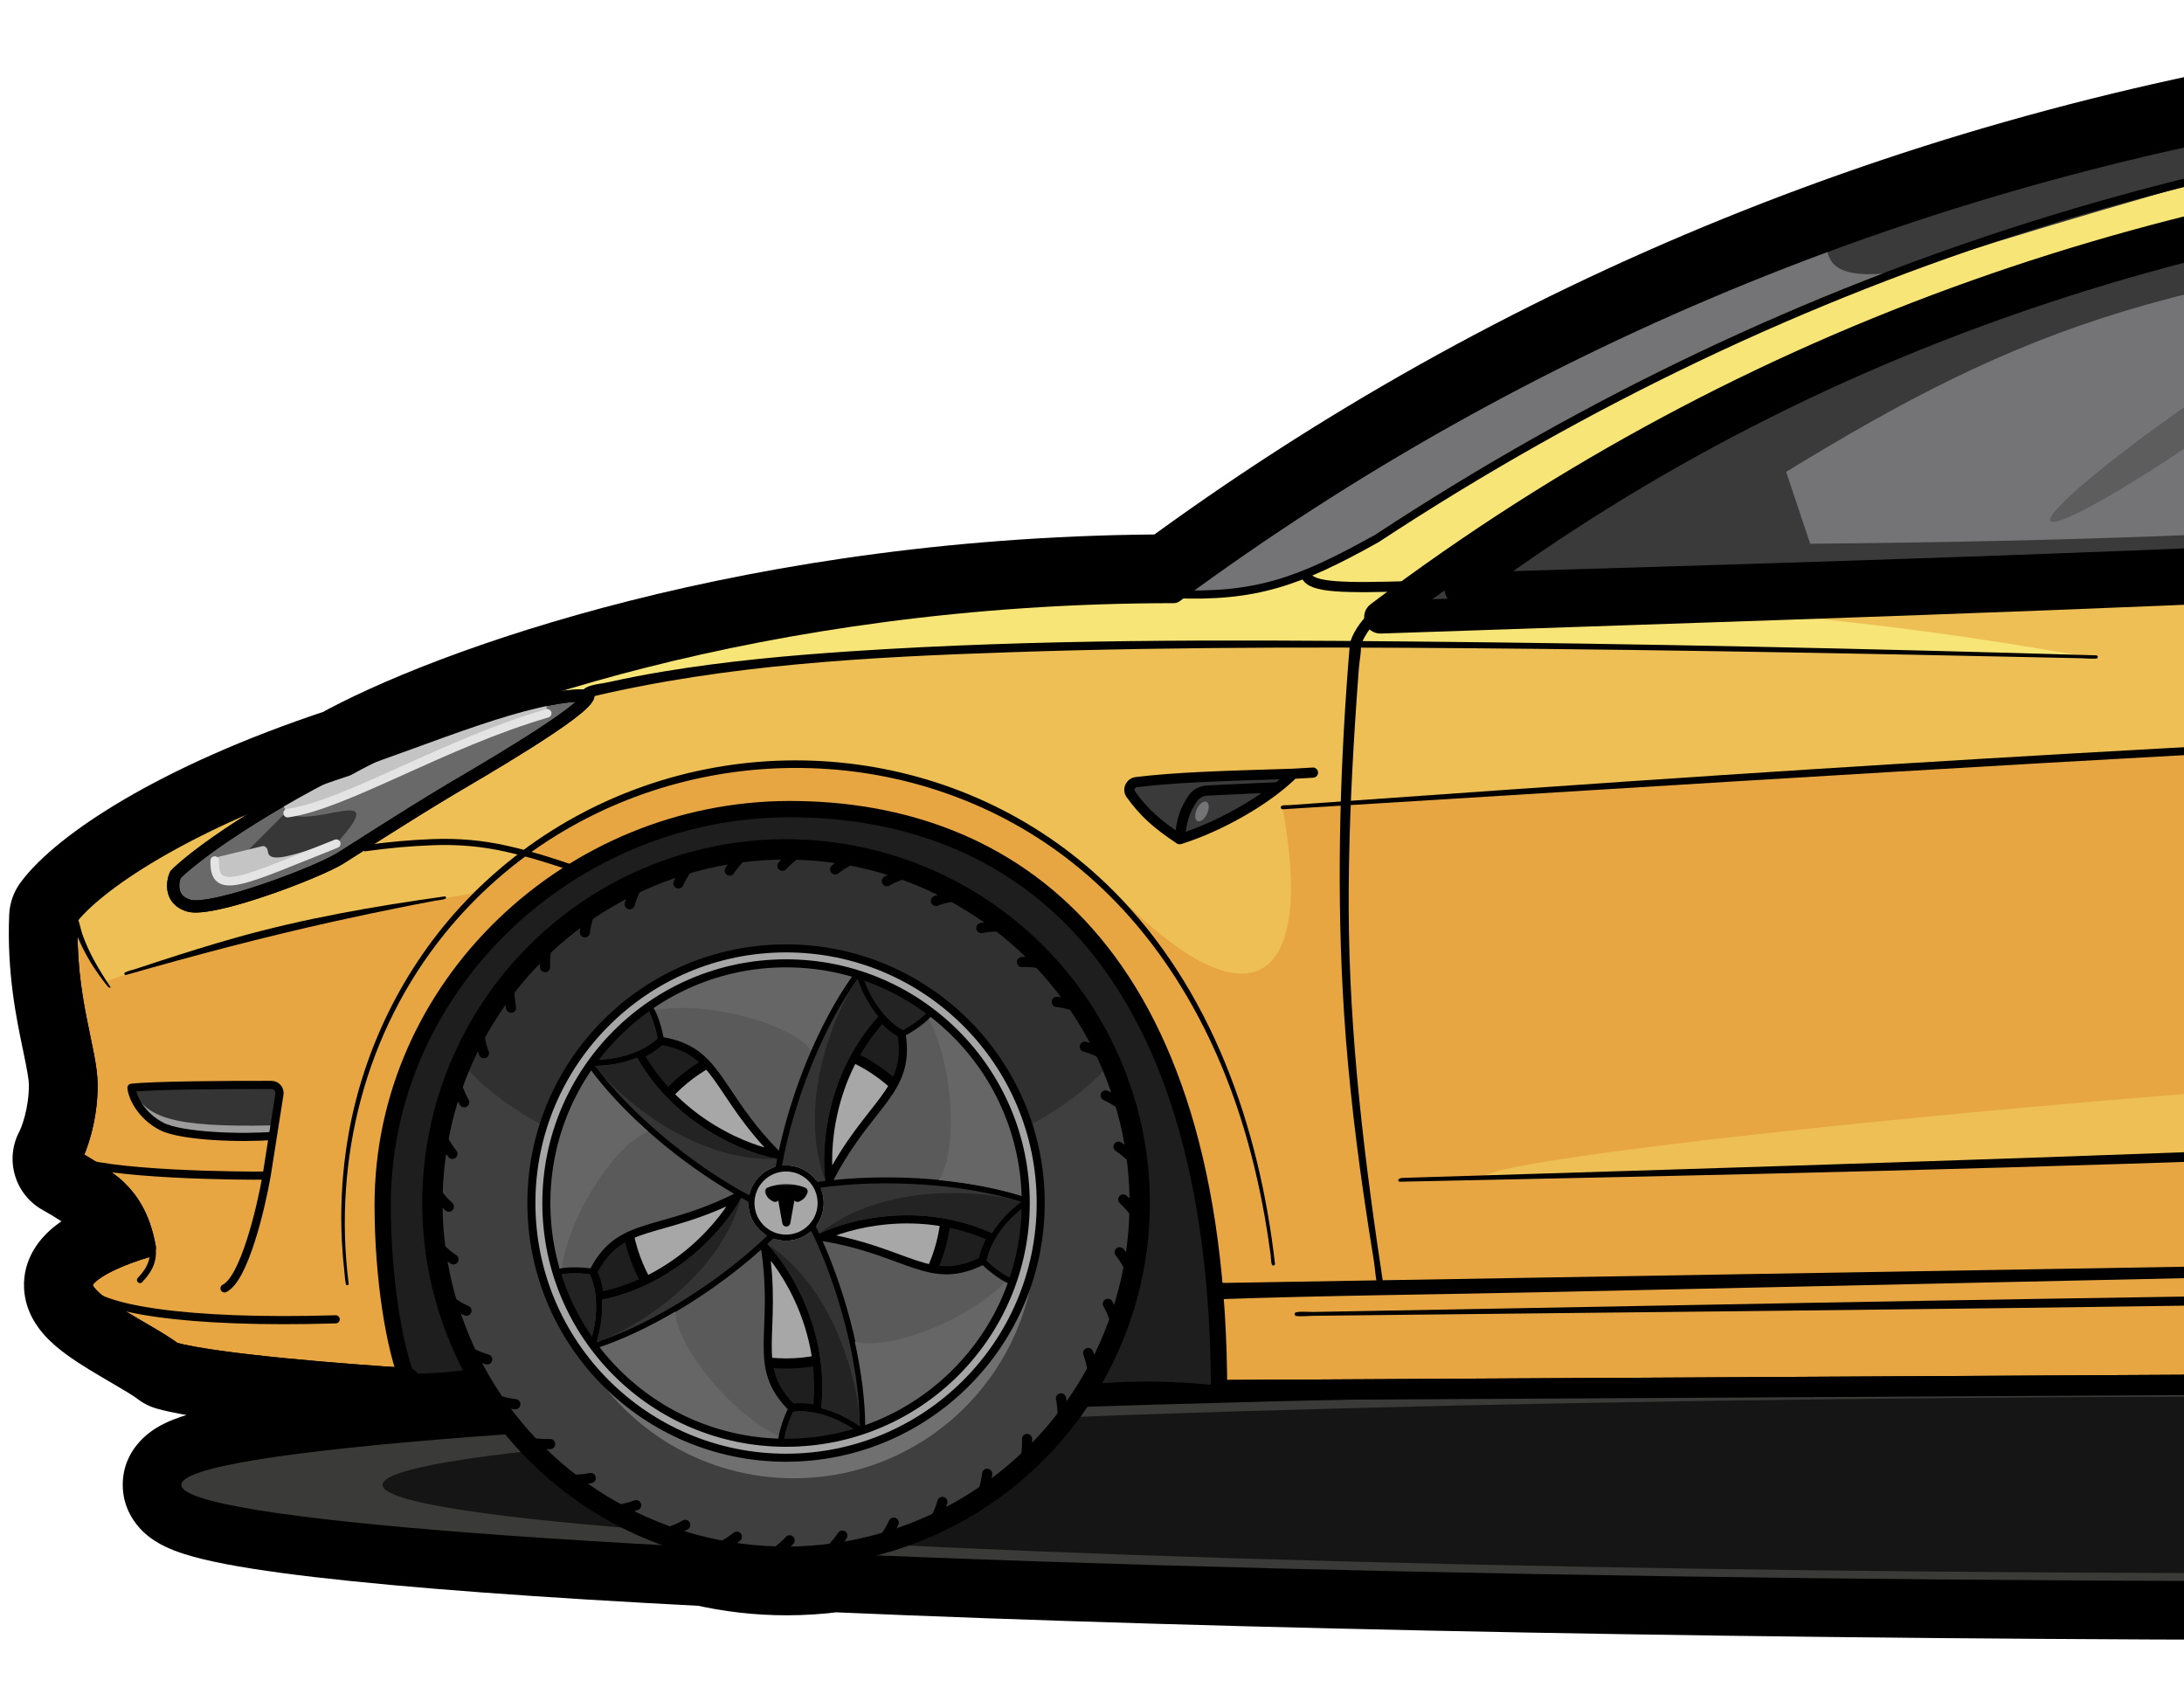 <svg width="486" height="380" viewBox="0 0 486 380" fill="none" xmlns="http://www.w3.org/2000/svg">
<g filter="url(#filter0_d_209_7631)">
<mask id="path-1-outside-1_209_7631" maskUnits="userSpaceOnUse" x="1" y="-0.456" width="1058" height="364" fill="black">
<rect fill="white" x="1" y="-0.456" width="1058" height="364"/>
<path fill-rule="evenodd" clip-rule="evenodd" d="M90.869 304.868C77.398 304.052 48.063 301.759 38.494 299.112C36.709 297.743 33.952 296.134 31.045 294.439L31.044 294.438L31.043 294.438C25.099 290.97 18.53 287.138 18.378 284.247C18.197 280.802 27.666 277.192 32.423 275.817C31.154 268.747 28.345 265.185 25.989 262.901C23.633 260.616 18.242 257.387 15.841 256.057C17.049 253.836 19.465 247.455 19.465 239.696C19.465 236.783 18.743 233.323 17.88 229.185C16.445 222.302 14.618 213.543 15.07 202.306C20.492 195.01 40.261 180.782 77.096 168.633C100.293 155.671 169.114 130.155 261.178 130.155C416.835 15.397 629.219 -22.599 873.231 52.113C889.678 57.148 907.154 63.692 924.869 70.325C962.303 84.341 1000.81 98.757 1032.94 100.198C1022.8 115.796 1023.7 124.623 1031.35 140.443V146.697C1024.96 146.473 1022.1 148.102 1023.2 155.263C1028.53 190.082 1034.15 195.289 1043.24 203.716C1043.82 204.258 1044.42 204.812 1045.04 205.388C1046.06 216.897 1044 225.168 1038.42 241.237V250.029C1035 259.41 1032.41 263.491 1027.37 270.061C1035.49 277.388 1024.58 282.448 938.428 295.577L920.029 296.508C917.168 303.278 913.387 309.564 908.842 315.21C975.502 318.883 1015.36 323.541 1015.36 328.609C1015.36 340.47 797.097 350.085 527.856 350.085C394.46 350.085 273.577 347.725 185.554 343.901C182.121 344.358 178.618 344.594 175.059 344.594C168.918 344.594 162.941 343.891 157.204 342.56C84.349 338.807 40.352 333.935 40.352 328.609C40.352 324.4 67.843 320.474 115.346 317.16C112.14 313.428 109.278 309.393 106.808 305.104L90.869 304.868ZM782.519 310.293C781.058 308.159 779.699 305.949 778.45 303.671L753.892 304.913L271.553 307.542L242.118 307.106C241.239 308.534 240.315 309.931 239.349 311.297C320.131 308.68 419.895 307.134 527.856 307.134C621.193 307.134 708.404 308.289 782.519 310.293Z"/>
</mask>
<path d="M38.494 299.112L30.559 309.458C31.889 310.478 33.403 311.232 35.018 311.679L38.494 299.112ZM90.869 304.868L90.081 317.883C90.279 317.895 90.478 317.902 90.676 317.905L90.869 304.868ZM31.045 294.439L37.615 283.176C37.482 283.099 37.348 283.024 37.213 282.951L31.045 294.439ZM31.044 294.438L24.703 305.832C24.761 305.864 24.818 305.895 24.876 305.926L31.044 294.438ZM31.043 294.438L24.474 305.701C24.549 305.745 24.626 305.789 24.703 305.831L31.043 294.438ZM18.378 284.247L5.357 284.932L18.378 284.247ZM32.423 275.817L36.043 288.343C42.458 286.489 46.436 280.088 45.257 273.514L32.423 275.817ZM25.989 262.901L16.913 272.262H16.913L25.989 262.901ZM15.841 256.057L4.387 249.826C0.964 256.119 3.258 263.995 9.525 267.464L15.841 256.057ZM17.88 229.185L30.644 226.523H30.644L17.88 229.185ZM15.07 202.306L4.604 194.53C3.041 196.634 2.148 199.161 2.042 201.781L15.07 202.306ZM77.096 168.633L81.18 181.015C81.969 180.755 82.731 180.42 83.456 180.015L77.096 168.633ZM261.178 130.155V143.194C263.963 143.194 266.674 142.303 268.916 140.65L261.178 130.155ZM873.231 52.113L869.414 64.58L873.231 52.113ZM924.869 70.325L929.441 58.114L924.869 70.325ZM1032.94 100.198L1043.87 107.305C1046.42 103.384 1046.67 98.398 1044.54 94.238C1042.4 90.078 1038.19 87.382 1033.52 87.172L1032.94 100.198ZM1031.35 140.443H1044.39C1044.39 138.477 1043.95 136.537 1043.09 134.767L1031.35 140.443ZM1031.35 146.697L1030.89 159.728C1034.43 159.853 1037.86 158.535 1040.41 156.078C1042.95 153.621 1044.39 150.235 1044.39 146.697H1031.35ZM1023.2 155.263L1036.09 153.289V153.289L1023.2 155.263ZM1043.24 203.716L1034.38 213.279L1034.38 213.28L1043.24 203.716ZM1045.04 205.388L1058.02 204.228C1057.74 201.044 1056.29 198.076 1053.96 195.887L1045.04 205.388ZM1038.42 241.237L1026.1 236.957C1025.63 238.334 1025.38 239.78 1025.38 241.237H1038.42ZM1038.42 250.029L1050.67 254.49C1051.19 253.061 1051.46 251.551 1051.46 250.029H1038.42ZM1027.37 270.061L1017.02 262.123C1012.88 267.519 1013.58 275.192 1018.64 279.746L1027.37 270.061ZM938.428 295.577L939.087 308.599C939.524 308.577 939.959 308.533 940.392 308.467L938.428 295.577ZM920.029 296.508L919.37 283.486C914.375 283.738 909.965 286.826 908.019 291.432L920.029 296.508ZM908.842 315.21L898.685 307.033C895.619 310.842 894.941 316.047 896.931 320.514C898.92 324.981 903.242 327.96 908.124 328.229L908.842 315.21ZM185.554 343.901L186.12 330.874C185.355 330.841 184.59 330.875 183.831 330.976L185.554 343.901ZM157.204 342.56L160.15 329.858C159.403 329.685 158.641 329.578 157.874 329.538L157.204 342.56ZM115.346 317.16L116.254 330.167C121.173 329.824 125.477 326.735 127.378 322.185C129.278 317.635 128.449 312.402 125.236 308.662L115.346 317.16ZM106.808 305.104L118.108 298.598C115.816 294.616 111.596 292.134 107.001 292.066L106.808 305.104ZM782.519 310.293L782.166 323.327C787.065 323.46 791.625 320.834 793.969 316.531C796.313 312.227 796.046 306.973 793.279 302.929L782.519 310.293ZM778.45 303.671L789.884 297.403C787.481 293.02 782.784 290.396 777.792 290.648L778.45 303.671ZM753.892 304.913L753.963 317.952C754.159 317.951 754.355 317.945 754.551 317.935L753.892 304.913ZM271.553 307.542L271.361 320.579C271.449 320.58 271.537 320.581 271.625 320.58L271.553 307.542ZM242.118 307.106L242.311 294.069C237.716 294.001 233.425 296.356 231.016 300.269L242.118 307.106ZM239.349 311.297L228.705 303.766C225.846 307.807 225.522 313.117 227.868 317.476C230.213 321.834 234.824 324.489 239.771 324.329L239.349 311.297ZM35.018 311.679C41.085 313.357 51.984 314.672 61.94 315.653C72.351 316.678 83.22 317.467 90.081 317.883L91.657 291.853C85.047 291.453 74.513 290.687 64.496 289.701C54.024 288.669 45.472 287.514 41.97 286.545L35.018 311.679ZM24.475 305.701C27.687 307.575 29.584 308.711 30.559 309.458L46.429 288.766C43.834 286.775 40.216 284.694 37.615 283.176L24.475 305.701ZM24.876 305.926L24.877 305.927L37.213 282.951L37.212 282.951L24.876 305.926ZM24.703 305.831L24.703 305.832L37.385 283.045L37.384 283.045L24.703 305.831ZM5.357 284.932C5.632 290.152 8.503 293.733 9.847 295.242C11.469 297.064 13.335 298.553 14.857 299.662C17.91 301.888 21.673 304.067 24.474 305.701L37.613 283.175C34.469 281.341 31.976 279.871 30.22 278.59C29.337 277.947 29.161 277.719 29.323 277.901C29.424 278.014 29.82 278.47 30.243 279.267C30.665 280.064 31.292 281.543 31.398 283.562L5.357 284.932ZM28.803 263.291C25.93 264.121 21.527 265.642 17.606 267.65C15.708 268.622 13.251 270.043 11.096 271.986C9.434 273.484 4.988 277.926 5.357 284.932L31.398 283.562C31.541 286.279 30.679 288.349 30.003 289.511C29.361 290.614 28.718 291.21 28.557 291.354C28.276 291.608 28.45 291.395 29.491 290.862C31.448 289.859 34.158 288.888 36.043 288.343L28.803 263.291ZM16.913 272.262C17.459 272.791 17.866 273.272 18.242 273.943C18.628 274.631 19.189 275.893 19.589 278.12L45.257 273.514C43.437 263.375 39.085 257.436 35.065 253.539L16.913 272.262ZM9.525 267.464C10.494 268.001 12.18 268.986 13.84 270.062C14.664 270.596 15.405 271.103 16.008 271.548C16.664 272.032 16.921 272.269 16.913 272.262L35.065 253.539C32.902 251.442 30.032 249.481 28.024 248.18C25.799 246.737 23.588 245.443 22.156 244.65L9.525 267.464ZM6.426 239.696C6.426 242.252 6.024 244.651 5.504 246.606C5.247 247.573 4.976 248.378 4.745 248.978C4.499 249.618 4.352 249.89 4.387 249.826L27.294 262.288C29.451 258.324 32.504 249.817 32.504 239.696H6.426ZM5.116 231.847C6.077 236.456 6.426 238.427 6.426 239.696H32.504C32.504 235.14 31.409 230.19 30.644 226.523L5.116 231.847ZM2.042 201.781C1.52 214.75 3.66 224.869 5.116 231.847L30.644 226.523C29.229 219.735 27.716 212.336 28.099 202.831L2.042 201.781ZM73.011 156.25C53.838 162.574 38.831 169.528 27.714 176.038C16.965 182.333 8.877 188.78 4.604 194.53L25.536 210.083C26.686 208.536 31.193 204.221 40.892 198.541C50.224 193.075 63.518 186.841 81.18 181.015L73.011 156.25ZM261.178 117.117C167.014 117.116 95.984 143.142 70.736 157.25L83.456 180.015C104.602 168.2 171.215 143.194 261.178 143.194V117.117ZM877.048 39.645C629.65 -36.103 412.865 2.125 253.441 119.66L268.916 140.65C420.806 28.669 628.788 -9.095 869.414 64.58L877.048 39.645ZM929.441 58.114C911.812 51.513 893.948 44.819 877.048 39.645L869.414 64.58C885.408 69.477 902.496 75.87 920.297 82.535L929.441 58.114ZM1033.52 87.172C1003.9 85.844 967.549 72.382 929.441 58.114L920.297 82.535C957.056 96.299 997.714 111.67 1032.35 113.224L1033.52 87.172ZM1043.09 134.767C1039.45 127.245 1038.47 123.376 1038.51 120.418C1038.55 117.754 1039.46 114.092 1043.87 107.305L1022.01 93.091C1016.28 101.902 1012.57 110.453 1012.44 120.057C1012.31 129.367 1015.6 137.822 1019.61 146.12L1043.09 134.767ZM1044.39 146.697V140.443H1018.31V146.697H1044.39ZM1036.09 153.289C1035.93 152.267 1036.08 152.419 1035.93 153.24C1035.74 154.296 1035.08 156.157 1033.32 157.779C1031.71 159.272 1030.16 159.644 1029.82 159.713C1029.53 159.771 1029.76 159.688 1030.89 159.728L1031.81 133.667C1028.64 133.555 1021.25 133.421 1015.61 138.643C1009.17 144.604 1009.63 152.78 1010.31 157.237L1036.09 153.289ZM1052.1 194.154C1047.68 190.049 1045.63 188.065 1043.57 183.761C1041.22 178.839 1038.7 170.385 1036.09 153.289L1010.31 157.237C1013.02 174.96 1015.98 186.519 1020.05 195.012C1024.4 204.123 1029.71 208.957 1034.38 213.279L1052.1 194.154ZM1053.96 195.887C1053.31 195.275 1052.68 194.691 1052.1 194.153L1034.38 213.28C1034.96 213.824 1035.53 214.349 1036.11 214.889L1053.96 195.887ZM1050.74 245.517C1056.44 229.102 1059.31 218.632 1058.02 204.228L1032.05 206.549C1032.82 215.162 1031.57 221.235 1026.1 236.957L1050.74 245.517ZM1051.46 250.029V241.237H1025.38V250.029H1051.46ZM1037.71 278C1043.41 270.567 1046.73 265.33 1050.67 254.49L1026.17 245.568C1023.28 253.489 1021.4 256.414 1017.02 262.123L1037.71 278ZM940.392 308.467C983.239 301.937 1008.5 297.265 1022.07 293.111C1025.54 292.048 1028.7 290.887 1031.38 289.537C1033.82 288.307 1037.17 286.288 1039.61 282.892C1042.66 278.634 1043.48 273.304 1041.68 268.31C1040.27 264.39 1037.62 261.752 1036.1 260.376L1018.64 279.746C1019.14 280.202 1017.93 279.325 1017.14 277.135C1015.97 273.871 1016.59 270.242 1018.42 267.693C1019.63 266.008 1020.72 265.708 1019.65 266.247C1018.81 266.668 1017.2 267.327 1014.43 268.176C1003.04 271.666 979.767 276.088 936.463 282.687L940.392 308.467ZM920.688 309.53L939.087 308.599L937.769 282.555L919.37 283.486L920.688 309.53ZM908.019 291.432C905.635 297.073 902.481 302.318 898.685 307.033L918.998 323.386C924.292 316.81 928.701 309.482 932.039 301.583L908.019 291.432ZM1028.4 328.609C1028.4 323.697 1025.92 320.283 1024.19 318.522C1022.5 316.798 1020.66 315.731 1019.42 315.104C1016.9 313.824 1013.97 312.931 1011.28 312.252C1005.7 310.842 997.985 309.592 988.695 308.446C969.955 306.134 942.977 304.032 909.559 302.191L908.124 328.229C941.367 330.06 967.648 332.124 985.502 334.327C994.509 335.438 1000.93 336.533 1004.9 337.536C1006.99 338.064 1007.69 338.395 1007.61 338.355C1007.6 338.347 1006.68 337.904 1005.6 336.806C1004.48 335.672 1002.32 332.889 1002.32 328.609H1028.4ZM527.856 363.124C662.604 363.124 784.681 360.718 873.147 356.821C917.342 354.874 953.343 352.547 978.4 349.937C990.857 348.64 1001 347.234 1008.2 345.684C1011.7 344.932 1015.17 344.007 1018.03 342.767C1019.41 342.17 1021.41 341.177 1023.28 339.556C1025.05 338.015 1028.4 334.367 1028.4 328.609H1002.32C1002.32 323.593 1005.24 320.682 1006.17 319.873C1007.2 318.984 1007.94 318.718 1007.65 318.843C1007.18 319.047 1005.71 319.545 1002.71 320.191C996.924 321.437 987.91 322.728 975.698 324C951.417 326.529 916.025 328.829 871.999 330.769C784.024 334.644 662.348 337.046 527.856 337.046V363.124ZM184.988 356.927C273.252 360.762 394.332 363.124 527.856 363.124V337.046C394.587 337.046 273.902 334.688 186.12 330.874L184.988 356.927ZM175.059 357.633C179.195 357.633 183.273 357.358 187.276 356.825L183.831 330.976C180.968 331.358 178.04 331.555 175.059 331.555V357.633ZM154.257 355.261C160.953 356.815 167.919 357.633 175.059 357.633V331.555C169.917 331.555 164.928 330.967 160.15 329.858L154.257 355.261ZM27.313 328.609C27.313 333.777 30.038 337.27 31.796 338.971C33.546 340.666 35.439 341.709 36.711 342.323C39.325 343.587 42.405 344.486 45.319 345.186C51.357 346.636 59.754 347.932 69.942 349.125C90.473 351.527 120.02 353.701 156.533 355.581L157.874 329.538C121.533 327.666 92.654 325.527 72.973 323.224C63.055 322.063 55.899 320.908 51.41 319.83C50.323 319.569 49.492 319.335 48.882 319.139C48.244 318.934 48.014 318.823 48.058 318.844C48.092 318.86 48.28 318.952 48.566 319.137C48.841 319.314 49.345 319.665 49.932 320.234C51.01 321.277 53.391 324.108 53.391 328.609H27.313ZM114.439 304.152C90.592 305.816 71.432 307.654 58.101 309.654C51.525 310.641 45.844 311.741 41.588 313.038C39.556 313.658 37.064 314.55 34.821 315.923C33.503 316.729 27.313 320.632 27.313 328.609H53.391C53.391 332.133 51.899 334.69 50.772 336.07C49.724 337.354 48.716 337.993 48.431 338.167C47.877 338.506 47.903 338.375 49.191 337.983C51.574 337.257 55.734 336.379 61.97 335.443C74.26 333.599 92.597 331.817 116.254 330.167L114.439 304.152ZM95.508 311.609C98.387 316.61 101.723 321.312 105.457 325.657L125.236 308.662C122.558 305.545 120.168 302.177 118.108 298.598L95.508 311.609ZM90.676 317.905L106.615 318.141L107.001 292.066L91.062 291.83L90.676 317.905ZM793.279 302.929C792.059 301.147 790.926 299.303 789.884 297.403L767.017 309.938C768.473 312.595 770.057 315.171 771.759 317.658L793.279 302.929ZM754.551 317.935L779.109 316.693L777.792 290.648L753.233 291.891L754.551 317.935ZM271.625 320.58L753.963 317.952L753.821 291.874L271.482 294.503L271.625 320.58ZM241.925 320.143L271.361 320.579L271.746 294.504L242.311 294.069L241.925 320.143ZM249.993 318.827C251.119 317.236 252.195 315.608 253.22 313.943L231.016 300.269C230.282 301.46 229.511 302.626 228.705 303.766L249.993 318.827ZM527.856 294.095C419.782 294.095 319.875 295.643 238.927 298.265L239.771 324.329C320.388 321.717 420.009 320.173 527.856 320.173V294.095ZM782.871 297.259C708.624 295.252 621.294 294.095 527.856 294.095V320.173C621.092 320.173 708.184 321.327 782.166 323.327L782.871 297.259Z" fill="black" mask="url(#path-1-outside-1_209_7631)"/>
<path d="M38.494 299.111C48.063 301.758 77.398 304.051 90.869 304.867L271.553 307.541L753.892 304.912L938.428 295.576C1024.58 282.447 1035.49 277.387 1027.37 270.06C1032.41 263.49 1035 259.409 1038.42 250.028V241.236C1044 225.167 1046.06 216.896 1045.04 205.387C1034.87 195.835 1028.87 192.316 1023.2 155.262C1022.1 148.101 1024.96 146.472 1031.35 146.696V140.442C1023.7 124.622 1022.8 115.795 1032.94 100.197C985.599 98.074 924.433 67.789 873.231 52.112C629.219 -22.6 416.835 15.396 261.178 130.154C169.114 130.154 100.293 155.67 77.096 168.632C40.261 180.781 20.492 195.009 15.07 202.305C14.345 220.298 19.465 231.936 19.465 239.695C19.465 247.454 17.049 253.835 15.841 256.056C18.242 257.386 23.633 260.615 25.989 262.9C28.345 265.184 31.154 268.746 32.423 275.816C27.666 277.191 18.197 280.801 18.378 284.246C18.604 288.551 33.057 294.942 38.494 299.111Z" fill="#E8A643" stroke="black" stroke-width="4.531" stroke-linecap="round" stroke-linejoin="round"/>
<path d="M61.013 239.717L62.555 241.281L60.559 250.969C37.586 251.57 32.309 248.582 29.391 240.412L61.013 239.717Z" fill="#9C9C9C"/>
<path d="M61.013 239.717L62.555 240.955L60.559 248.629C37.586 249.104 32.309 246.738 29.391 240.267L61.013 239.717Z" fill="#343434"/>
<path fill-rule="evenodd" clip-rule="evenodd" d="M1044.81 205.645C1034.68 216.48 1004.24 216.805 935.303 213.982C905.582 164.869 831.006 152.908 787.738 187.387C758.606 210.601 739.87 194.181 796.709 153.18C593.205 158.411 481.545 164.15 285.374 177.827C292.532 216.202 279.121 226.894 251.031 199.71C211.387 158.073 146.779 158.616 105.006 197.037C72.302 202.318 51.997 206.189 23.408 216.655C22.987 215.997 22.585 215.384 22.201 214.798C19.596 210.825 17.789 208.068 16.238 200.88C22.995 193.263 42.532 180.032 77.097 168.632C100.294 155.67 169.116 130.154 261.18 130.154C416.837 15.396 629.221 -22.6 873.232 52.112C889.68 57.148 907.156 63.691 924.871 70.324C962.304 84.34 1000.81 98.756 1032.94 100.197C1022.8 115.795 1023.7 124.622 1031.35 140.442V146.696C1024.96 146.472 1022.1 148.101 1023.2 155.262C1028.53 190.081 1034.15 195.288 1043.24 203.715C1043.74 204.181 1044.26 204.656 1044.78 205.147L1044.81 205.645Z" fill="#EDBF54"/>
<path d="M465.47 144.527C295.868 140.518 197.017 138.902 125.078 152.41C135.028 142.34 188.612 133.564 258.643 131.32C445.667 41.293 566.505 -35.66 933.31 72.488C970.212 88.574 991.551 93.867 1030.04 100.851C978.864 101.195 948.753 96.646 891.809 77.699L310.339 130.887C379.124 132.681 413.69 135.409 465.47 144.527Z" fill="#F7E577"/>
<ellipse cx="527.855" cy="328.608" rx="487.504" ry="21.476" fill="#3A3B38"/>
<ellipse cx="512.544" cy="328.609" rx="427.427" ry="19.663" fill="#151515"/>
<path d="M271.281 308.357C231.847 303.991 214.189 316.648 176.318 316.648C156.815 316.648 137.832 293.982 120.545 300.54C109.153 304.862 99.477 305.683 90.869 305.683C87.788 298.389 85.16 282.794 85.16 266.312C85.16 217.474 126.936 178.248 175.774 178.248C224.612 178.248 271.281 209.315 271.281 308.357Z" fill="#1E1E1E" stroke="black" stroke-width="3.625" stroke-linecap="round" stroke-linejoin="round"/>
<path d="M283.718 279.409C283.764 279.802 283.202 279.957 283.042 279.595C282.793 279.035 282.845 278.149 282.765 277.54C282.387 274.685 281.949 271.838 281.447 269.002C280.132 261.576 278.376 254.223 276.09 247.035C269.101 225.05 256.848 204.556 238.6 190.124C205.937 164.293 159.444 162.251 124.019 183.966C114.504 189.798 106.007 197.258 98.984 205.933C81.315 227.76 74.085 256.141 77.584 283.851C77.631 284.225 77.068 284.329 76.981 283.962C76.787 283.145 76.751 282.249 76.657 281.415C76.402 279.157 76.212 276.895 76.09 274.626C75.728 267.882 76.031 261.106 76.956 254.417C79.733 234.318 88.607 215.111 102.32 200.132C109.772 191.991 118.529 185.131 128.215 179.84C167.123 158.589 216.23 164.892 247.64 196.313C269.662 218.341 280.222 248.993 283.718 279.409Z" fill="black"/>
<path d="M298.42 122.236C286.829 130.063 265.889 130.496 261.223 130.21C357.591 56.993 611.99 -63.84 960.673 83.725C945.404 84.993 936.026 78.242 884.24 62.068C649.436 -11.27 457.901 14.541 298.42 122.236Z" fill="#747476"/>
<path fill-rule="evenodd" clip-rule="evenodd" d="M673.434 21.835L668.043 13.77L635.603 13L630.529 20.566L673.434 21.835ZM846.145 51.783L854.618 45.259L817.556 35.382L805.323 41.725L846.145 51.783ZM489.62 30.49C488.571 29.94 487.692 29.478 487.041 29.22C454.776 36.189 437.12 41.107 406.485 51.828C406.263 57.952 410.187 60.583 423.838 58.533C447.644 50.58 491.478 37.99 503.671 34.753C504.621 34.676 505.561 34.486 506.478 34.158C507.576 33.766 506.438 34.018 503.671 34.753C498.541 35.172 493.13 32.332 489.62 30.49Z" fill="#3A3A3A"/>
<path d="M18.381 284.163C20.692 289.554 41.805 292.771 74.698 291.774M15.844 255.982C22.459 259.643 54.445 259.896 59.339 259.787M59.339 259.787L60.728 250.953M59.339 259.787C58.025 267.278 54.309 282.785 49.96 284.888M60.728 250.953L62.182 241.709C62.355 240.613 61.516 239.621 60.407 239.618C50.926 239.593 34.192 239.689 29.255 240.26C29.466 242.465 31.493 246.503 35.915 248.823C40.337 251.143 54.133 251.526 60.728 250.953Z" stroke="black" stroke-width="1.812" stroke-linecap="round" stroke-linejoin="round"/>
<path d="M39.041 192.824C42.348 189.471 54.59 179.929 77.099 168.584C95.236 162.604 117.83 152.546 130.923 152.953C130.923 156.17 104.954 171.051 100.296 173.84C89.421 180.351 78.258 187.642 75.649 189.244C70.484 192.416 47.105 201.296 41.94 199.71C37.808 198.442 38.285 194.591 39.041 192.824Z" fill="#696969" stroke="black" stroke-width="2.718" stroke-linejoin="round"/>
<path d="M62.961 177.328L63.641 178.642C80.055 175.585 95.401 165.367 121.634 156.985V154.811C97.33 160.342 84.497 165.305 62.961 177.328Z" fill="#C4C4C4"/>
<path d="M39.041 192.824C42.348 189.471 54.59 179.929 77.099 168.584C95.236 162.604 117.83 152.546 130.923 152.953C130.923 156.17 104.954 171.051 100.296 173.84C89.421 180.351 78.258 187.642 75.649 189.244C70.484 192.416 47.105 201.296 41.94 199.71C37.808 198.442 38.285 194.591 39.041 192.824Z" stroke="black" stroke-width="2.718" stroke-linejoin="round"/>
<path d="M63.686 178.914L54.941 187.659C60.825 191.611 65.974 189.432 75.112 185.564L75.194 185.529C87.381 171.937 69.032 183.128 63.686 178.914Z" fill="#373737"/>
<path d="M58.33 186.507L47.603 189.108C45.934 197.549 58.794 193.684 74.108 185.438C63.175 189.43 59.802 189.97 59.598 187.61C59.54 186.941 58.982 186.349 58.33 186.507Z" fill="#C4C4C4"/>
<path d="M47.784 189.697C47.542 197.85 53.942 194.243 74.832 185.937M121.77 156.94C98.936 163.555 76.69 177.419 64.004 179.141" stroke="#E4E4E4" stroke-width="1.903" stroke-linecap="round"/>
<path d="M128.338 191.691C122.49 189.635 118.216 188.331 112.805 187.089C107.373 185.842 101.786 185.376 96.217 185.601C91.137 185.806 86.85 186.183 80.992 186.979" stroke="black" stroke-width="1.359"/>
<path d="M98.941 197.674C99.256 197.63 99.382 198.08 99.085 198.198C98.396 198.469 97.495 198.498 96.765 198.636C94.859 198.996 92.955 199.364 91.052 199.739C85.35 200.861 79.662 202.052 73.99 203.316C58.527 206.762 43.273 210.787 28.051 215.147C27.719 215.242 27.512 214.776 27.816 214.605C28.459 214.242 29.364 214.084 30.073 213.849C31.923 213.235 33.774 212.625 35.627 212.022C41.201 210.208 46.797 208.459 52.44 206.868C67.662 202.577 83.282 199.857 98.941 197.674Z" fill="black"/>
<path fill-rule="evenodd" clip-rule="evenodd" d="M174.916 344.601C218.38 344.601 253.614 309.367 253.614 265.904C253.614 222.44 218.38 187.206 174.916 187.206C131.453 187.206 96.219 222.44 96.219 265.904C96.219 309.367 131.453 344.601 174.916 344.601ZM174.916 322.6C206.229 322.6 231.612 297.216 231.612 265.904C231.612 234.591 206.229 209.207 174.916 209.207C143.604 209.207 118.22 234.591 118.22 265.904C118.22 297.216 143.604 322.6 174.916 322.6Z" fill="#3F3F3F"/>
<path fill-rule="evenodd" clip-rule="evenodd" d="M230.252 268.633C228.386 298.111 203.886 321.442 173.937 321.442C156.504 321.442 140.917 313.537 130.566 301.115C139.987 316.714 157.102 327.143 176.654 327.143C206.368 327.143 230.455 303.055 230.455 273.342C230.455 271.755 230.387 270.185 230.252 268.633Z" fill="#707070"/>
<mask id="mask0_209_7631" style="mask-type:alpha" maskUnits="userSpaceOnUse" x="96" y="187" width="158" height="158">
<path fill-rule="evenodd" clip-rule="evenodd" d="M174.916 344.601C218.38 344.601 253.614 309.367 253.614 265.904C253.614 222.44 218.38 187.206 174.916 187.206C131.453 187.206 96.219 222.44 96.219 265.904C96.219 309.367 131.453 344.601 174.916 344.601ZM174.916 322.6C206.229 322.6 231.612 297.216 231.612 265.904C231.612 234.591 206.229 209.207 174.916 209.207C143.604 209.207 118.22 234.591 118.22 265.904C118.22 297.216 143.604 322.6 174.916 322.6Z" fill="#3F3F3F"/>
</mask>
<g mask="url(#mask0_209_7631)">
<ellipse cx="174.962" cy="213.26" rx="80.88" ry="47.611" fill="#303030"/>
</g>
<circle cx="174.915" cy="265.904" r="35.7" fill="#A7A7A7" stroke="black" stroke-width="2.265"/>
<circle cx="174.916" cy="265.903" r="7.705" stroke="black" stroke-width="1.359"/>
<path d="M228.442 265.331C214.636 260.708 195.775 259.83 181.454 261.96" stroke="black" stroke-width="2.265"/>
<path d="M225.376 283.42C223.183 282.869 219.489 279.714 218.875 278.977C219.324 275.459 222.381 269.736 228.512 265.543" stroke="black" stroke-width="2.265"/>
<path d="M218.85 278.897C206.748 285.084 202.064 276.649 182.131 273.545C188.25 270.399 204.537 265.946 220.735 273.307" stroke="black" stroke-width="2.265" stroke-linejoin="round"/>
<path d="M192.003 316.642C192.133 302.082 187.14 283.873 180.689 270.912" stroke="black" stroke-width="2.265"/>
<path d="M173.853 319.315C173.7 317.059 175.559 312.57 176.07 311.758C179.554 311.099 185.942 312.238 191.824 316.772" stroke="black" stroke-width="2.265"/>
<path d="M176.136 311.707C166.513 302.109 173.087 295.048 169.879 275.131C174.762 279.978 184.03 294.092 182.035 311.772" stroke="black" stroke-width="2.265" stroke-linejoin="round"/>
<path d="M131.945 297.841C145.832 293.465 161.607 283.09 171.94 272.949" stroke="black" stroke-width="2.265"/>
<path d="M123.794 281.404C125.893 280.561 130.736 280.942 131.666 281.177C133.37 284.287 134.261 290.715 131.766 297.71" stroke="black" stroke-width="2.265"/>
<path d="M131.735 281.225C137.89 269.107 146.637 273.177 164.587 263.972C161.486 270.114 150.928 283.29 133.496 286.856" stroke="black" stroke-width="2.265" stroke-linejoin="round"/>
<path d="M131.267 234.911C139.719 246.766 154.462 258.563 167.3 265.257" stroke="black" stroke-width="2.265"/>
<path d="M144.381 222.079C145.831 223.815 146.965 228.538 147.029 229.496C144.598 232.077 138.76 234.91 131.336 234.699" stroke="black" stroke-width="2.265"/>
<path d="M147.003 229.576C160.43 231.685 159.262 241.261 173.563 255.489C166.764 254.438 150.97 248.467 142.192 232.991" stroke="black" stroke-width="2.265" stroke-linejoin="round"/>
<path d="M190.906 214.819C182.243 226.522 175.579 244.188 173.18 258.466" stroke="black" stroke-width="2.265"/>
<path d="M207.162 223.326C205.96 225.241 201.818 227.78 200.927 228.136C197.72 226.622 193.222 221.945 191.129 214.819" stroke="black" stroke-width="2.265"/>
<path d="M200.842 228.138C202.986 241.559 193.517 243.407 184.406 261.405C183.304 254.614 184.102 237.748 196.108 224.617" stroke="black" stroke-width="2.265" stroke-linejoin="round"/>
<path fill-rule="evenodd" clip-rule="evenodd" d="M227.806 264.42C227.355 248.049 219.468 233.536 207.401 224.137C206.65 225.086 205.428 226.07 204.312 226.86C203.271 227.598 202.226 228.232 201.581 228.564C202.029 231.755 201.821 234.337 201.097 236.665C200.335 239.112 199.017 241.235 197.381 243.452C196.633 244.465 195.818 245.502 194.951 246.604C192.149 250.163 188.81 254.406 185.477 260.782C198.93 259.384 215.276 260.419 227.806 264.42Z" fill="#5A5A5A"/>
<path fill-rule="evenodd" clip-rule="evenodd" d="M189.849 215.144C174.14 210.514 157.9 213.53 145.232 222.101C145.902 223.109 146.461 224.575 146.868 225.881C147.247 227.099 147.528 228.289 147.644 229.005C150.818 229.565 153.209 230.561 155.199 231.969C157.291 233.449 158.902 235.359 160.505 237.6C161.238 238.624 161.972 239.72 162.752 240.885C165.272 244.649 168.275 249.136 173.308 254.277C176.137 241.05 182.172 225.824 189.849 215.144Z" fill="#5A5A5A"/>
<path fill-rule="evenodd" clip-rule="evenodd" d="M131.257 236.015C121.999 249.525 119.849 265.902 124.087 280.598C125.253 280.272 126.819 280.194 128.187 280.211C129.463 280.226 130.681 280.327 131.398 280.438C132.911 277.593 134.597 275.626 136.551 274.168C138.606 272.636 140.92 271.694 143.546 270.862C144.747 270.481 146.016 270.122 147.365 269.741C151.724 268.507 156.919 267.037 163.363 263.839C151.658 257.062 139.042 246.616 131.257 236.015Z" fill="#5A5A5A"/>
<path fill-rule="evenodd" clip-rule="evenodd" d="M132.999 298.191C142.986 311.171 157.898 318.276 173.184 318.787C173.235 317.578 173.644 316.064 174.083 314.768C174.492 313.56 174.964 312.432 175.291 311.784C173.053 309.466 171.704 307.255 170.921 304.946C170.099 302.519 169.918 300.027 169.938 297.272C169.947 296.012 169.998 294.694 170.052 293.293C170.226 288.767 170.433 283.372 169.383 276.254C159.32 285.293 145.487 294.063 132.999 298.191Z" fill="#5A5A5A"/>
<path fill-rule="evenodd" clip-rule="evenodd" d="M192.671 315.747C208.102 310.259 219.467 298.273 224.677 283.893C223.543 283.471 222.229 282.614 221.133 281.796C220.109 281.034 219.183 280.236 218.668 279.725C215.771 281.137 213.252 281.737 210.814 281.768C208.251 281.8 205.825 281.202 203.211 280.332C202.016 279.934 200.779 279.478 199.463 278.994C195.212 277.43 190.145 275.565 183.051 274.365C188.538 286.728 192.604 302.594 192.671 315.747Z" fill="#5A5A5A"/>
<path fill-rule="evenodd" clip-rule="evenodd" d="M189.828 215.113C174.119 210.483 157.879 213.499 145.211 222.071C145.393 222.345 145.568 222.654 145.733 222.983C157.926 220.846 176.053 226.101 180.498 231.938C183.168 225.798 186.327 219.983 189.828 215.113Z" fill="#666666"/>
<path fill-rule="evenodd" clip-rule="evenodd" d="M131.159 235.943C121.901 249.452 119.751 265.83 123.988 280.526C124.306 280.437 124.653 280.367 125.018 280.312C126.752 268.055 137.352 252.439 144.278 250.015C139.263 245.579 134.709 240.777 131.159 235.943Z" fill="#666666"/>
<path fill-rule="evenodd" clip-rule="evenodd" d="M132.841 298.177C142.828 311.156 157.739 318.262 173.026 318.773C173.04 318.444 173.08 318.092 173.14 317.728C162.019 312.291 150.444 297.384 150.278 290.049C144.509 293.447 138.535 296.294 132.841 298.177Z" fill="#666666"/>
<path fill-rule="evenodd" clip-rule="evenodd" d="M192.546 315.81C207.976 310.322 219.342 298.336 224.552 283.956C224.243 283.841 223.921 283.694 223.593 283.524C214.986 292.42 197.232 298.823 190.204 296.714C191.653 303.25 192.515 309.812 192.546 315.81Z" fill="#666666"/>
<path fill-rule="evenodd" clip-rule="evenodd" d="M227.767 264.473C227.317 248.102 219.43 233.589 207.363 224.19C207.159 224.448 206.919 224.709 206.656 224.968C212.457 235.904 213.061 254.768 208.883 260.8C215.547 261.441 222.054 262.649 227.767 264.473Z" fill="#666666"/>
<path fill-rule="evenodd" clip-rule="evenodd" d="M183.667 260.986C182.674 253.792 183.718 237.357 195.408 224.393C193.623 222.245 191.959 219.44 190.822 216.069C182.733 227.389 176.471 243.912 174.012 257.579C174.309 257.547 174.611 257.53 174.916 257.53C177.808 257.53 180.358 258.996 181.862 261.226C182.456 261.141 183.058 261.061 183.667 260.986ZM200.936 227.395C198.131 225.936 194.274 221.94 192.165 215.868C197.292 217.635 202.061 220.168 206.338 223.329C205.728 224.092 204.658 224.978 203.541 225.77C202.472 226.527 201.46 227.128 200.936 227.395Z" fill="#343434"/>
<path fill-rule="evenodd" clip-rule="evenodd" d="M183.669 260.987C182.676 253.792 183.72 237.357 195.41 224.393C193.625 222.245 191.961 219.44 190.824 216.069C186.307 222.391 176.967 243.189 183.669 260.987ZM200.938 227.395C198.133 225.936 194.276 221.94 192.167 215.868C197.294 217.635 202.063 220.168 206.34 223.329C205.73 224.092 204.66 224.978 203.543 225.77C202.474 226.527 201.462 227.128 200.938 227.395Z" fill="#232323"/>
<path fill-rule="evenodd" clip-rule="evenodd" d="M172.945 256.061C165.795 254.783 150.487 248.711 141.77 233.587C139.176 234.621 135.994 235.337 132.437 235.376C140.703 246.567 154.482 257.629 166.72 264.191C166.781 263.899 166.859 263.606 166.953 263.316C167.847 260.565 170.029 258.594 172.614 257.852C172.717 257.26 172.827 256.663 172.945 256.061ZM146.333 229.257C144.079 231.474 139.087 233.908 132.661 234.037C135.925 229.707 139.808 225.954 144.136 222.863C144.673 223.679 145.185 224.97 145.593 226.278C145.982 227.528 146.241 228.676 146.333 229.257Z" fill="#343434"/>
<path fill-rule="evenodd" clip-rule="evenodd" d="M172.943 256.061C165.794 254.782 150.486 248.711 141.769 233.587C139.174 234.621 135.993 235.336 132.435 235.376C137.052 241.626 153.946 256.935 172.943 256.061ZM146.332 229.257C144.078 231.473 139.086 233.907 132.659 234.036C135.924 229.707 139.806 225.953 144.135 222.863C144.672 223.679 145.184 224.97 145.592 226.277C145.981 227.528 146.24 228.676 146.332 229.257Z" fill="#232323"/>
<path fill-rule="evenodd" clip-rule="evenodd" d="M164.947 264.737C161.522 271.142 151.017 283.824 133.939 287.441C134.121 290.228 133.818 293.475 132.757 296.871C145.954 292.467 160.733 282.78 170.755 273.17C170.496 273.021 170.242 272.857 169.995 272.677C167.655 270.977 166.454 268.293 166.548 265.605C166.017 265.324 165.483 265.035 164.947 264.737ZM131.231 281.764C132.643 284.592 133.415 290.092 131.552 296.244C128.443 291.801 126.073 286.949 124.471 281.877C125.413 281.618 126.799 281.53 128.169 281.547C129.479 281.563 130.65 281.671 131.231 281.764Z" fill="#343434"/>
<path fill-rule="evenodd" clip-rule="evenodd" d="M164.947 264.738C161.522 271.142 151.017 283.825 133.939 287.441C134.121 290.228 133.819 293.475 132.757 296.871C140.127 294.412 159.908 283.075 164.947 264.738ZM131.232 281.764C132.643 284.592 133.415 290.092 131.552 296.244C128.443 291.801 126.073 286.949 124.472 281.877C125.413 281.618 126.8 281.53 128.169 281.547C129.479 281.563 130.651 281.671 131.232 281.764Z" fill="#232323"/>
<path fill-rule="evenodd" clip-rule="evenodd" d="M170.727 275.025C175.76 280.262 184.576 294.172 182.738 311.531C185.445 312.22 188.439 313.511 191.341 315.57C191.231 301.657 186.585 284.609 180.542 272.107C180.32 272.308 180.086 272.498 179.838 272.678C177.499 274.378 174.575 274.69 172.047 273.771C171.616 274.189 171.176 274.607 170.727 275.025ZM176.502 312.352C179.628 311.884 185.097 312.849 190.372 316.522C185.186 318.106 179.839 318.86 174.521 318.816C174.566 317.841 174.91 316.495 175.349 315.198C175.769 313.957 176.234 312.876 176.502 312.352Z" fill="#343434"/>
<path fill-rule="evenodd" clip-rule="evenodd" d="M170.728 275.025C175.76 280.262 184.576 294.172 182.738 311.531C185.445 312.219 188.439 313.511 191.341 315.569C191.28 307.8 186.611 285.484 170.728 275.025ZM176.502 312.352C179.628 311.884 185.097 312.849 190.372 316.522C185.187 318.105 179.839 318.86 174.521 318.816C174.566 317.841 174.91 316.495 175.349 315.197C175.769 313.957 176.235 312.876 176.502 312.352Z" fill="#232323"/>
<path fill-rule="evenodd" clip-rule="evenodd" d="M182.296 272.706C188.832 269.538 204.785 265.452 220.727 272.565C222.218 270.203 224.371 267.754 227.226 265.631C213.961 261.436 196.311 260.586 182.554 262.47C182.676 262.743 182.785 263.025 182.879 263.316C183.773 266.066 183.166 268.944 181.511 271.063C181.775 271.602 182.037 272.15 182.296 272.706ZM219.58 278.749C220.101 275.631 222.709 270.728 227.832 266.846C227.736 272.268 226.801 277.586 225.116 282.631C224.202 282.287 223.029 281.543 221.931 280.725C220.88 279.942 219.996 279.165 219.58 278.749Z" fill="#343434"/>
<path fill-rule="evenodd" clip-rule="evenodd" d="M182.299 272.706C188.834 269.539 204.788 265.453 220.729 272.565C222.221 270.203 224.374 267.754 227.229 265.631C219.821 263.288 197.154 260.833 182.299 272.706ZM219.583 278.749C220.104 275.632 222.712 270.728 227.835 266.846C227.739 272.268 226.804 277.587 225.119 282.631C224.205 282.287 223.031 281.543 221.933 280.725C220.883 279.942 219.999 279.166 219.583 278.749Z" fill="#232323"/>
<ellipse cx="174.918" cy="265.904" rx="53.579" ry="53.579" stroke="black" stroke-width="2.265"/>
<circle cx="174.917" cy="265.904" r="56.429" stroke="black" stroke-width="2.265"/>
<circle cx="174.918" cy="265.903" r="55.004" stroke="#A6A6A6" stroke-width="1.54"/>
<mask id="path-67-outside-2_209_7631" maskUnits="userSpaceOnUse" x="170.129" y="261.563" width="10" height="10" fill="black">
<rect fill="white" x="170.129" y="261.563" width="10" height="10"/>
<path fill-rule="evenodd" clip-rule="evenodd" d="M178.611 263.759C177.327 263.199 176.073 263.021 174.978 263.03H174.978C173.882 263.021 172.628 263.199 171.344 263.759C171.191 263.482 171.129 263.313 171.129 263.313C172.532 262.758 173.846 262.568 174.978 262.563C176.109 262.568 177.423 262.758 178.826 263.313C178.826 263.313 178.782 263.45 178.611 263.759ZM176.055 264.172L174.978 270.228L173.892 264.171C172.873 264.171 172.549 264.284 172.502 264.743C172.502 264.743 171.814 264.487 171.467 263.965C172.822 263.337 174.183 263.309 174.183 263.309L174.977 264.276L175.771 263.309C175.771 263.309 177.132 263.337 178.488 263.965C178.14 264.487 177.452 264.744 177.452 264.744C177.405 264.284 177.081 264.172 176.055 264.172Z"/>
</mask>
<path fill-rule="evenodd" clip-rule="evenodd" d="M178.611 263.759C177.327 263.199 176.073 263.021 174.978 263.03H174.978C173.882 263.021 172.628 263.199 171.344 263.759C171.191 263.482 171.129 263.313 171.129 263.313C172.532 262.758 173.846 262.568 174.978 262.563C176.109 262.568 177.423 262.758 178.826 263.313C178.826 263.313 178.782 263.45 178.611 263.759ZM176.055 264.172L174.978 270.228L173.892 264.171C172.873 264.171 172.549 264.284 172.502 264.743C172.502 264.743 171.814 264.487 171.467 263.965C172.822 263.337 174.183 263.309 174.183 263.309L174.977 264.276L175.771 263.309C175.771 263.309 177.132 263.337 178.488 263.965C178.14 264.487 177.452 264.744 177.452 264.744C177.405 264.284 177.081 264.172 176.055 264.172Z" fill="#EBEBEB"/>
<path d="M174.978 263.03V263.936L174.985 263.936L174.978 263.03ZM178.611 263.759L178.249 264.589C178.677 264.776 179.176 264.607 179.403 264.199L178.611 263.759ZM174.978 263.03L174.971 263.936H174.978V263.03ZM171.344 263.759L170.551 264.196C170.777 264.606 171.278 264.776 171.707 264.589L171.344 263.759ZM171.129 263.313L170.796 262.471C170.337 262.652 170.108 263.167 170.28 263.63L171.129 263.313ZM174.978 262.563L174.981 261.657L174.974 261.657L174.978 262.563ZM178.826 263.313L179.689 263.592C179.836 263.137 179.604 262.647 179.16 262.471L178.826 263.313ZM174.978 270.228L174.086 270.388C174.163 270.82 174.539 271.134 174.978 271.134C175.417 271.134 175.793 270.819 175.87 270.387L174.978 270.228ZM176.055 264.172V263.266C175.615 263.266 175.239 263.581 175.163 264.013L176.055 264.172ZM173.892 264.171L174.784 264.011C174.707 263.579 174.331 263.264 173.892 263.265L173.892 264.171ZM172.502 264.743L172.186 265.593C172.449 265.691 172.742 265.661 172.981 265.513C173.219 265.365 173.375 265.115 173.404 264.836L172.502 264.743ZM171.467 263.965L171.086 263.143C170.846 263.254 170.666 263.465 170.594 263.719C170.523 263.974 170.566 264.247 170.712 264.467L171.467 263.965ZM174.183 263.309L174.884 262.734C174.707 262.519 174.442 262.397 174.164 262.403L174.183 263.309ZM174.977 264.276L174.277 264.851C174.449 265.06 174.706 265.182 174.977 265.182C175.248 265.182 175.505 265.06 175.677 264.851L174.977 264.276ZM175.771 263.309L175.789 262.403C175.512 262.397 175.247 262.519 175.07 262.734L175.771 263.309ZM178.488 263.965L179.242 264.468C179.388 264.248 179.431 263.974 179.36 263.72C179.288 263.465 179.109 263.255 178.869 263.143L178.488 263.965ZM177.452 264.744L176.55 264.835C176.579 265.115 176.735 265.365 176.973 265.513C177.212 265.661 177.505 265.691 177.768 265.593L177.452 264.744ZM174.985 263.936C175.977 263.928 177.101 264.089 178.249 264.589L178.973 262.928C177.553 262.309 176.17 262.114 174.971 262.124L174.985 263.936ZM174.978 263.936H174.978V262.124H174.978V263.936ZM171.707 264.589C172.854 264.089 173.978 263.928 174.971 263.936L174.984 262.124C173.785 262.114 172.402 262.309 170.982 262.928L171.707 264.589ZM171.129 263.313C170.28 263.63 170.28 263.63 170.28 263.63C170.28 263.63 170.28 263.63 170.28 263.63C170.28 263.63 170.28 263.63 170.28 263.63C170.28 263.631 170.28 263.631 170.28 263.631C170.281 263.632 170.281 263.633 170.281 263.634C170.282 263.635 170.282 263.637 170.283 263.638C170.284 263.642 170.286 263.646 170.288 263.651C170.292 263.661 170.297 263.674 170.303 263.688C170.315 263.718 170.332 263.758 170.354 263.806C170.398 263.903 170.462 264.036 170.551 264.196L172.138 263.321C172.074 263.204 172.03 263.114 172.005 263.058C171.992 263.03 171.983 263.01 171.979 263C171.977 262.994 171.976 262.991 171.976 262.991C171.976 262.991 171.976 262.991 171.976 262.992C171.976 262.993 171.977 262.993 171.977 262.994C171.977 262.995 171.977 262.995 171.977 262.996C171.978 262.996 171.978 262.996 171.978 262.996C171.978 262.997 171.978 262.997 171.978 262.997C171.978 262.997 171.978 262.997 171.978 262.997C171.978 262.997 171.978 262.997 171.129 263.313ZM174.974 261.657C173.742 261.663 172.315 261.87 170.796 262.471L171.462 264.156C172.749 263.647 173.95 263.474 174.981 263.47L174.974 261.657ZM179.16 262.471C177.64 261.87 176.213 261.663 174.981 261.657L174.974 263.47C176.006 263.474 177.206 263.647 178.493 264.156L179.16 262.471ZM179.403 264.199C179.5 264.024 179.566 263.889 179.61 263.79C179.632 263.74 179.649 263.699 179.662 263.666C179.668 263.65 179.674 263.636 179.678 263.623C179.68 263.617 179.682 263.612 179.684 263.606C179.685 263.604 179.686 263.601 179.686 263.599C179.687 263.598 179.687 263.596 179.688 263.595C179.688 263.595 179.688 263.594 179.688 263.594C179.688 263.593 179.688 263.593 179.688 263.593C179.688 263.593 179.688 263.593 179.689 263.592C179.689 263.592 179.689 263.592 178.826 263.313C177.964 263.035 177.964 263.035 177.964 263.034C177.964 263.034 177.964 263.034 177.964 263.034C177.965 263.034 177.965 263.033 177.965 263.033C177.965 263.033 177.965 263.032 177.965 263.032C177.966 263.031 177.966 263.03 177.966 263.029C177.967 263.027 177.967 263.025 177.968 263.024C177.969 263.021 177.97 263.018 177.97 263.016C177.972 263.013 177.972 263.011 177.972 263.013C177.971 263.015 177.966 263.028 177.956 263.051C177.935 263.097 177.893 263.185 177.819 263.319L179.403 264.199ZM175.87 270.387L176.947 264.33L175.163 264.013L174.086 270.069L175.87 270.387ZM173 264.331L174.086 270.388L175.87 270.068L174.784 264.011L173 264.331ZM173.404 264.836C173.406 264.818 173.402 264.89 173.337 264.981C173.268 265.08 173.187 265.119 173.169 265.126C173.165 265.128 173.209 265.111 173.344 265.097C173.474 265.084 173.65 265.077 173.893 265.077L173.892 263.265C173.401 263.265 172.895 263.284 172.496 263.444C172.264 263.536 172.03 263.69 171.855 263.939C171.685 264.181 171.623 264.439 171.601 264.651L173.404 264.836ZM170.712 264.467C170.992 264.888 171.379 265.166 171.648 265.327C171.79 265.412 171.917 265.475 172.01 265.518C172.058 265.54 172.097 265.557 172.127 265.569C172.142 265.575 172.154 265.58 172.164 265.584C172.169 265.586 172.174 265.588 172.177 265.589C172.179 265.59 172.181 265.591 172.182 265.591C172.183 265.591 172.183 265.592 172.184 265.592C172.184 265.592 172.185 265.592 172.185 265.592C172.185 265.592 172.185 265.592 172.185 265.592C172.186 265.593 172.186 265.593 172.502 264.743C172.819 263.894 172.819 263.894 172.819 263.895C172.819 263.895 172.819 263.895 172.82 263.895C172.82 263.895 172.82 263.895 172.82 263.895C172.821 263.895 172.821 263.895 172.822 263.895C172.822 263.896 172.823 263.896 172.824 263.896C172.825 263.897 172.825 263.897 172.825 263.897C172.824 263.897 172.822 263.896 172.817 263.894C172.808 263.89 172.791 263.883 172.768 263.872C172.722 263.851 172.655 263.817 172.581 263.773C172.418 263.676 172.288 263.564 172.221 263.463L170.712 264.467ZM174.183 263.309C174.164 262.403 174.164 262.403 174.164 262.403C174.164 262.403 174.164 262.403 174.164 262.403C174.163 262.403 174.163 262.403 174.163 262.403C174.162 262.403 174.161 262.403 174.16 262.403C174.159 262.403 174.157 262.403 174.154 262.403C174.149 262.403 174.143 262.404 174.136 262.404C174.121 262.404 174.101 262.405 174.077 262.406C174.027 262.409 173.959 262.413 173.874 262.42C173.704 262.434 173.466 262.461 173.183 262.508C172.622 262.602 171.859 262.785 171.086 263.143L171.848 264.787C172.43 264.518 173.025 264.372 173.483 264.295C173.71 264.257 173.897 264.237 174.025 264.226C174.089 264.221 174.137 264.218 174.168 264.216C174.183 264.216 174.193 264.215 174.199 264.215C174.202 264.215 174.204 264.215 174.205 264.215C174.205 264.215 174.205 264.215 174.204 264.215C174.204 264.215 174.204 264.215 174.203 264.215C174.203 264.215 174.203 264.215 174.203 264.215C174.203 264.215 174.203 264.215 174.203 264.215C174.202 264.215 174.202 264.215 174.183 263.309ZM175.677 263.701L174.884 262.734L173.483 263.884L174.277 264.851L175.677 263.701ZM175.07 262.734L174.277 263.701L175.677 264.851L176.471 263.884L175.07 262.734ZM178.869 263.143C178.095 262.785 177.332 262.602 176.771 262.508C176.488 262.461 176.25 262.435 176.08 262.42C175.995 262.413 175.926 262.409 175.877 262.407C175.853 262.405 175.833 262.405 175.818 262.404C175.811 262.404 175.805 262.404 175.8 262.403C175.797 262.403 175.795 262.403 175.794 262.403C175.793 262.403 175.792 262.403 175.791 262.403C175.791 262.403 175.791 262.403 175.79 262.403C175.79 262.403 175.79 262.403 175.79 262.403C175.79 262.403 175.789 262.403 175.771 263.309C175.752 264.215 175.752 264.215 175.751 264.215C175.751 264.215 175.751 264.215 175.751 264.215C175.751 264.215 175.751 264.215 175.75 264.215C175.75 264.215 175.75 264.215 175.75 264.215C175.749 264.215 175.749 264.215 175.749 264.215C175.75 264.215 175.752 264.215 175.755 264.215C175.76 264.215 175.771 264.216 175.786 264.217C175.817 264.218 175.865 264.221 175.929 264.226C176.057 264.237 176.244 264.257 176.471 264.295C176.929 264.372 177.524 264.518 178.107 264.788L178.869 263.143ZM177.452 264.744C177.768 265.593 177.768 265.593 177.769 265.593C177.769 265.592 177.769 265.592 177.769 265.592C177.769 265.592 177.77 265.592 177.77 265.592C177.771 265.592 177.771 265.591 177.772 265.591C177.774 265.591 177.775 265.59 177.777 265.589C177.781 265.588 177.785 265.586 177.79 265.584C177.8 265.581 177.812 265.576 177.827 265.569C177.857 265.557 177.897 265.54 177.944 265.518C178.037 265.475 178.164 265.412 178.306 265.327C178.574 265.166 178.962 264.888 179.242 264.468L177.733 263.463C177.666 263.565 177.535 263.676 177.373 263.773C177.299 263.818 177.232 263.851 177.186 263.872C177.163 263.883 177.146 263.89 177.137 263.894C177.132 263.896 177.129 263.897 177.129 263.897C177.129 263.897 177.129 263.897 177.13 263.896C177.131 263.896 177.131 263.896 177.132 263.896C177.133 263.895 177.133 263.895 177.134 263.895C177.134 263.895 177.134 263.895 177.134 263.895C177.134 263.895 177.135 263.895 177.135 263.895C177.135 263.895 177.135 263.895 177.452 264.744ZM176.055 265.078C176.299 265.078 176.477 265.085 176.608 265.098C176.745 265.112 176.789 265.129 176.786 265.127C176.769 265.121 176.687 265.082 176.617 264.982C176.552 264.89 176.548 264.818 176.55 264.835L178.353 264.652C178.332 264.439 178.269 264.181 178.099 263.938C177.923 263.689 177.688 263.536 177.456 263.443C177.056 263.284 176.549 263.266 176.055 263.266V265.078Z" fill="black" mask="url(#path-67-outside-2_209_7631)"/>
<path d="M201.191 192.677C199.819 192.981 198.055 193.875 197.344 194.284" stroke="black" stroke-width="2.265" stroke-linecap="round"/>
<path d="M212.321 197.689C210.919 197.773 209.036 198.381 208.271 198.674" stroke="black" stroke-width="2.265" stroke-linecap="round"/>
<path d="M222.531 204.38C221.132 204.245 219.178 204.55 218.376 204.719" stroke="black" stroke-width="2.265" stroke-linecap="round"/>
<path d="M231.572 212.587C230.211 212.234 228.234 212.23 227.415 212.272" stroke="black" stroke-width="2.265" stroke-linecap="round"/>
<path d="M239.214 222.106C237.926 221.545 235.973 221.231 235.158 221.145" stroke="black" stroke-width="2.265" stroke-linecap="round"/>
<path d="M245.272 232.704C244.087 231.948 242.207 231.333 241.415 231.12" stroke="black" stroke-width="2.265" stroke-linecap="round"/>
<path d="M249.602 244.119C248.55 243.187 246.79 242.285 246.041 241.951" stroke="black" stroke-width="2.265" stroke-linecap="round"/>
<path d="M252.088 256.07C251.195 254.985 249.598 253.82 248.91 253.372" stroke="black" stroke-width="2.265" stroke-linecap="round"/>
<path d="M252.676 268.265C251.963 267.053 250.568 265.652 249.959 265.103" stroke="black" stroke-width="2.265" stroke-linecap="round"/>
<path d="M251.349 280.401C250.835 279.093 249.676 277.49 249.16 276.852" stroke="black" stroke-width="2.265" stroke-linecap="round"/>
<path d="M248.14 292.179C247.837 290.807 246.943 289.043 246.533 288.332" stroke="black" stroke-width="2.265" stroke-linecap="round"/>
<path d="M243.131 303.311C243.046 301.908 242.439 300.026 242.146 299.26" stroke="black" stroke-width="2.265" stroke-linecap="round"/>
<path d="M236.438 313.521C236.574 312.122 236.269 310.168 236.099 309.366" stroke="black" stroke-width="2.265" stroke-linecap="round"/>
<path d="M228.233 322.559C228.585 321.199 228.59 319.221 228.548 318.402" stroke="black" stroke-width="2.265" stroke-linecap="round"/>
<path d="M218.711 330.202C219.272 328.914 219.586 326.961 219.673 326.146" stroke="black" stroke-width="2.265" stroke-linecap="round"/>
<path d="M208.116 336.263C208.872 335.078 209.487 333.198 209.7 332.406" stroke="black" stroke-width="2.265" stroke-linecap="round"/>
<path d="M196.7 340.59C197.632 339.538 198.533 337.778 198.868 337.029" stroke="black" stroke-width="2.265" stroke-linecap="round"/>
<path d="M184.748 343.079C185.833 342.185 186.999 340.588 187.446 339.901" stroke="black" stroke-width="2.265" stroke-linecap="round"/>
<path d="M172.553 343.666C173.764 342.953 175.166 341.558 175.715 340.949" stroke="black" stroke-width="2.265" stroke-linecap="round"/>
<path d="M160.42 342.34C161.728 341.826 163.33 340.667 163.968 340.152" stroke="black" stroke-width="2.265" stroke-linecap="round"/>
<path d="M148.641 339.131C150.013 338.828 151.777 337.934 152.488 337.525" stroke="black" stroke-width="2.265" stroke-linecap="round"/>
<path d="M137.507 334.119C138.91 334.034 140.792 333.427 141.558 333.134" stroke="black" stroke-width="2.265" stroke-linecap="round"/>
<path d="M127.297 327.427C128.696 327.563 130.65 327.258 131.452 327.088" stroke="black" stroke-width="2.265" stroke-linecap="round"/>
<path d="M118.26 319.221C119.621 319.574 121.598 319.578 122.417 319.536" stroke="black" stroke-width="2.265" stroke-linecap="round"/>
<path d="M110.618 309.702C111.906 310.263 113.859 310.576 114.674 310.663" stroke="black" stroke-width="2.265" stroke-linecap="round"/>
<path d="M104.557 299.104C105.742 299.86 107.621 300.475 108.413 300.688" stroke="black" stroke-width="2.265" stroke-linecap="round"/>
<path d="M100.23 287.689C101.282 288.621 103.042 289.522 103.791 289.857" stroke="black" stroke-width="2.265" stroke-linecap="round"/>
<path d="M97.74 275.737C98.633 276.822 100.231 277.988 100.918 278.435" stroke="black" stroke-width="2.265" stroke-linecap="round"/>
<path d="M97.152 263.544C97.865 264.755 99.26 266.157 99.869 266.706" stroke="black" stroke-width="2.265" stroke-linecap="round"/>
<path d="M98.479 251.408C98.993 252.716 100.152 254.318 100.668 254.956" stroke="black" stroke-width="2.265" stroke-linecap="round"/>
<path d="M101.688 239.629C101.991 241.002 102.886 242.766 103.295 243.476" stroke="black" stroke-width="2.265" stroke-linecap="round"/>
<path d="M106.701 228.498C106.786 229.901 107.393 231.783 107.686 232.549" stroke="black" stroke-width="2.265" stroke-linecap="round"/>
<path d="M113.39 218.286C113.254 219.685 113.56 221.639 113.729 222.442" stroke="black" stroke-width="2.265" stroke-linecap="round"/>
<path d="M121.599 209.248C121.247 210.609 121.242 212.587 121.284 213.405" stroke="black" stroke-width="2.265" stroke-linecap="round"/>
<path d="M131.117 201.605C130.556 202.894 130.242 204.846 130.155 205.662" stroke="black" stroke-width="2.265" stroke-linecap="round"/>
<path d="M141.716 195.546C140.96 196.731 140.345 198.61 140.132 199.402" stroke="black" stroke-width="2.265" stroke-linecap="round"/>
<path d="M153.128 191.218C152.197 192.27 151.295 194.03 150.961 194.779" stroke="black" stroke-width="2.265" stroke-linecap="round"/>
<path d="M165.08 188.73C163.995 189.623 162.829 191.221 162.382 191.908" stroke="black" stroke-width="2.265" stroke-linecap="round"/>
<path d="M177.275 188.142C176.064 188.854 174.663 190.25 174.113 190.858" stroke="black" stroke-width="2.265" stroke-linecap="round"/>
<path d="M189.412 189.468C188.104 189.983 186.502 191.142 185.864 191.657" stroke="black" stroke-width="2.265" stroke-linecap="round"/>
<circle cx="174.918" cy="265.904" r="78.698" transform="rotate(9 174.918 265.904)" stroke="black" stroke-width="4.531"/>
<path d="M619.761 32.98C487.894 36.814 392.714 72.716 325.07 129.259C498.778 124.184 609.456 120.079 790.16 103.752C840.018 99.247 858.504 90.676 871.428 77.609C803.099 50.52 705.952 30.474 619.761 32.98Z" fill="#3A3A3A"/>
<path d="M325.07 129.259L324.634 128.737C324.412 128.923 324.332 129.229 324.435 129.5C324.538 129.771 324.801 129.946 325.09 129.938L325.07 129.259ZM619.761 32.98L619.741 32.301L619.761 32.98ZM871.428 77.609L871.911 78.087C872.072 77.924 872.14 77.692 872.093 77.469C872.046 77.246 871.891 77.061 871.678 76.977L871.428 77.609ZM790.16 103.752L790.099 103.075L790.16 103.752ZM325.506 129.78C393.008 73.356 488.03 37.49 619.781 33.66L619.741 32.301C487.758 36.138 392.42 72.075 324.634 128.737L325.506 129.78ZM619.781 33.66C705.871 31.156 802.926 51.182 871.177 78.24L871.678 76.977C803.271 49.857 706.033 29.792 619.741 32.301L619.781 33.66ZM870.945 77.131C858.195 90.022 839.913 98.574 790.099 103.075L790.221 104.429C840.123 99.92 858.813 91.33 871.911 78.087L870.945 77.131ZM790.099 103.075C609.415 119.401 498.752 123.505 325.05 128.579L325.09 129.938C498.803 124.863 609.497 120.758 790.221 104.429L790.099 103.075Z" fill="black"/>
<path d="M582.231 50.968C571.345 75.932 566.461 89.626 558.445 113.879C497.651 117.025 463.569 118.643 402.815 119.2L397.469 103.193C449.516 71.392 484.717 56.977 582.231 50.968Z" fill="#747476"/>
<mask id="path-113-outside-3_209_7631" maskUnits="userSpaceOnUse" x="303.172" y="28.985" width="589" height="111" fill="black">
<rect fill="white" x="303.172" y="28.985" width="589" height="111"/>
<path fill-rule="evenodd" clip-rule="evenodd" d="M888.506 78.606C874.778 93.229 854.149 101.752 801.2 107.013C619.58 125.059 504.545 128.924 338.745 134.493C328.427 134.84 317.912 135.193 307.172 135.557C473.449 9.92 686.664 10.781 888.506 78.606ZM871.607 79.512C858.682 92.579 840.015 99.247 790.158 103.752C609.454 120.08 498.775 124.185 325.068 129.259C487.267 8.47 702.022 19.072 871.607 79.512Z"/>
</mask>
<path fill-rule="evenodd" clip-rule="evenodd" d="M888.506 78.606C874.778 93.229 854.149 101.752 801.2 107.013C619.58 125.059 504.545 128.924 338.745 134.493C328.427 134.84 317.912 135.193 307.172 135.557C473.449 9.92 686.664 10.781 888.506 78.606ZM871.607 79.512C858.682 92.579 840.015 99.247 790.158 103.752C609.454 120.08 498.775 124.185 325.068 129.259C487.267 8.47 702.022 19.072 871.607 79.512Z" fill="#3A3A3A"/>
<path d="M801.2 107.013L801.558 110.62L801.2 107.013ZM888.506 78.606L891.149 81.087C891.994 80.187 892.323 78.919 892.022 77.722C891.721 76.525 890.831 75.563 889.661 75.17L888.506 78.606ZM338.745 134.493L338.867 138.116L338.745 134.493ZM307.172 135.557L304.987 132.665C303.726 133.618 303.228 135.277 303.755 136.767C304.283 138.257 305.715 139.233 307.295 139.179L307.172 135.557ZM790.158 103.752L789.832 100.142L790.158 103.752ZM871.607 79.512L874.184 82.061C875.055 81.179 875.416 79.914 875.141 78.706C874.865 77.497 873.991 76.514 872.823 76.098L871.607 79.512ZM325.068 129.259L322.903 126.352C321.634 127.297 321.125 128.955 321.645 130.449C322.164 131.944 323.593 132.928 325.174 132.882L325.068 129.259ZM801.558 110.62C854.61 105.349 876.446 96.748 891.149 81.087L885.864 76.125C873.11 89.71 853.688 98.156 800.842 103.407L801.558 110.62ZM338.867 138.116C504.676 132.546 619.812 128.679 801.558 110.62L800.842 103.407C619.348 121.44 504.413 125.301 338.624 130.871L338.867 138.116ZM307.295 139.179C318.034 138.816 328.548 138.462 338.867 138.116L338.624 130.871C328.305 131.217 317.79 131.571 307.049 131.934L307.295 139.179ZM889.661 75.17C687.194 7.136 472.581 6.033 304.987 132.665L309.357 138.449C474.317 13.807 686.133 14.427 887.352 82.042L889.661 75.17ZM790.484 107.362C840.334 102.858 860.248 96.151 874.184 82.061L869.03 76.963C857.117 89.007 839.697 95.636 789.832 100.142L790.484 107.362ZM325.174 132.882C498.909 127.807 609.672 123.699 790.484 107.362L789.832 100.142C609.235 116.46 498.641 120.562 324.962 125.636L325.174 132.882ZM872.823 76.098C702.646 15.447 486.463 4.55 322.903 126.352L327.233 132.166C488.071 12.391 701.398 22.698 870.39 82.926L872.823 76.098Z" fill="black" mask="url(#path-113-outside-3_209_7631)"/>
<ellipse opacity="0.2" cx="489.794" cy="90.871" rx="40.796" ry="3.821" transform="rotate(-34.764 489.794 90.871)" fill="black"/>
<path d="M305.346 133.994C306.31 133.12 307.899 134.109 307.363 135.364C306.985 136.248 305.774 137.068 305.136 137.811C304.064 139.059 303.388 140.398 302.724 141.886C302.091 143.304 299.984 142.488 300.472 141.014C301.363 138.32 303.266 135.88 305.346 133.994ZM300.395 141.359C300.514 139.947 302.632 139.885 302.799 141.304C303.008 143.074 302.518 145.173 302.383 146.955C302.082 150.938 301.801 154.923 301.545 158.909C300.655 172.794 300.073 186.705 300.125 200.62C300.231 228.863 303.669 256.687 307.904 284.566C308.01 285.262 306.995 285.536 306.744 284.875C306.072 283.103 306.047 280.773 305.742 278.898C304.916 273.826 304.129 268.748 303.395 263.662C301.22 248.594 299.56 233.447 298.77 218.239C297.441 192.676 298.256 166.858 300.395 141.359Z" fill="black"/>
<path d="M262.495 184.94C257.391 181.533 254.641 179.084 251.652 174.965C250.873 173.891 251.542 172.401 252.859 172.241C261.459 171.195 271.28 170.881 287.776 170.385C286.774 171.381 285.631 172.385 284.378 173.378C278.378 178.135 269.878 182.654 262.495 184.94Z" fill="#3A3A3A"/>
<path d="M251.652 174.965L250.735 175.63L251.652 174.965ZM262.495 184.94L261.866 185.882C262.149 186.072 262.504 186.123 262.83 186.022L262.495 184.94ZM292.238 171.256C292.862 171.219 293.338 170.683 293.301 170.058C293.264 169.434 292.728 168.957 292.104 168.994L292.238 171.256ZM252.859 172.241L252.723 171.116V171.116L252.859 172.241ZM265.486 175.797L264.559 175.147V175.147L265.486 175.797ZM284.378 173.378L285.082 174.265L284.378 173.378ZM268.715 174.109L268.767 175.24L268.715 174.109ZM250.735 175.63C253.824 179.887 256.685 182.423 261.866 185.882L263.124 183.998C258.097 180.642 255.457 178.281 252.569 174.3L250.735 175.63ZM292.104 168.994L287.709 169.254L287.843 171.516L292.238 171.256L292.104 168.994ZM287.742 169.253C271.265 169.748 261.385 170.063 252.723 171.116L252.996 173.365C261.533 172.327 271.295 172.014 287.81 171.517L287.742 169.253ZM263.621 185.061C264.043 181.102 264.651 178.961 266.414 176.447L264.559 175.147C262.491 178.096 261.812 180.659 261.368 184.82L263.621 185.061ZM262.83 186.022C270.349 183.694 278.974 179.108 285.082 174.265L283.674 172.49C277.783 177.162 269.407 181.614 262.16 183.858L262.83 186.022ZM285.082 174.265C286.362 173.251 287.538 172.219 288.575 171.188L286.977 169.582C286.011 170.543 284.9 171.519 283.674 172.49L285.082 174.265ZM268.767 175.24L284.431 174.509L284.325 172.246L268.662 172.978L268.767 175.24ZM266.414 176.447C266.918 175.728 267.786 175.286 268.767 175.24L268.662 172.978C267.088 173.051 265.524 173.771 264.559 175.147L266.414 176.447ZM252.569 174.3C252.31 173.944 252.512 173.424 252.996 173.365L252.723 171.116C250.572 171.378 249.435 173.838 250.735 175.63L252.569 174.3Z" fill="black"/>
<ellipse cx="267.473" cy="178.766" rx="1.247" ry="2.365" transform="rotate(24.689 267.473 178.766)" fill="#747476"/>
<path d="M330.594 259.743C342.606 251.949 695.225 218.467 722.047 241.347C570.45 253.279 484.551 256.599 330.594 259.743Z" fill="#EDBF54"/>
<path d="M311.575 261.156C310.84 261.171 311.039 260.336 312.101 260.304C313.742 260.255 315.382 260.205 317.022 260.155C321.514 260.019 326.006 259.881 330.497 259.743C343.763 259.336 357.028 258.922 370.294 258.503C410.241 257.241 450.188 255.939 490.127 254.445C573.082 251.341 655.938 247.27 738.651 240.092C738.953 240.066 739.04 240.51 738.75 240.598C738.146 240.781 737.37 240.739 736.741 240.801C735.05 240.968 733.358 241.134 731.666 241.298C726.385 241.812 721.103 242.316 715.819 242.809C700.089 244.276 684.35 245.643 668.602 246.9C621.432 250.667 574.183 253.417 526.9 255.275C455.161 258.094 383.352 259.683 311.575 261.156Z" fill="black"/>
<path d="M285.436 178.279C285.032 178.304 284.854 177.75 285.198 177.531C285.553 177.306 286.179 177.414 286.568 177.386C288.729 177.233 290.89 177.079 293.051 176.926C298.843 176.514 304.635 176.103 310.427 175.693C327.87 174.458 345.314 173.235 362.761 172.048C415.314 168.475 467.895 165.317 520.501 162.67C612.621 158.036 704.836 154.988 797.052 153.18C797.44 153.172 797.588 153.71 797.25 153.905C796.897 154.108 796.294 153.976 795.916 153.986C793.621 154.048 791.325 154.11 789.029 154.172C783.202 154.332 777.375 154.495 771.549 154.661C753.667 155.171 735.786 155.713 717.907 156.288C664.633 158.003 611.369 160.015 558.126 162.532C467.176 166.83 376.315 172.698 285.436 178.279Z" fill="black"/>
<path d="M270.553 287.325C268.526 287.397 267.752 284.53 269.77 283.814C270.458 283.57 272.183 283.68 273.218 283.662C275.757 283.619 278.295 283.576 280.834 283.534C289.288 283.392 297.743 283.248 306.197 283.106C333.025 282.655 359.853 282.2 386.681 281.748C440.539 280.841 494.398 279.933 548.257 279.023C565.805 278.726 583.352 278.429 600.899 278.135C606.631 278.038 612.363 277.943 618.094 277.845C620.864 277.797 623.873 277.404 626.634 277.704C627.66 277.815 627.816 279.317 626.761 279.528C625.453 279.789 623.918 279.604 622.593 279.633C619.554 279.7 616.515 279.767 613.476 279.833C603.504 280.05 593.532 280.27 583.559 280.487C553.626 281.138 523.693 281.796 493.76 282.45C444.1 283.537 394.439 284.621 344.778 285.707C320.198 286.245 294.75 286.474 270.553 287.325ZM676.212 278.051C675.761 278.051 675.677 277.385 676.121 277.285C677.38 277.001 678.885 277.161 680.18 277.043C683.395 276.748 686.585 276.194 689.711 275.389C699.121 272.966 707.898 268.252 715.124 261.756C718.618 258.615 721.6 255.001 724.67 251.458C728.583 246.944 732.495 242.43 736.398 237.907C749.041 223.255 761.564 208.497 773.63 193.364C785.65 178.289 797.211 162.854 808.379 147.137C814.315 138.783 820.025 130.277 825.89 121.875C826.973 120.323 829.488 121.52 828.901 123.343C828.387 124.94 826.27 127.251 825.259 128.693C822.442 132.713 819.606 136.72 816.749 140.711C806.944 154.406 796.864 167.904 786.442 181.136C770.825 200.965 754.359 220.088 737.648 238.998C733.691 243.475 729.725 247.944 725.76 252.414C722.584 255.992 719.508 259.63 715.9 262.782C705.053 272.259 690.683 278.037 676.212 278.051ZM828.519 121.661C829.688 122.985 828.298 125.107 826.617 124.377C825.581 123.927 819.77 116.933 818.591 115.802C815.179 112.526 812.113 105.658 810.255 101.258C809.547 99.583 811.505 97.907 813.004 99.06C813.666 99.569 813.965 100.666 814.34 101.402C815.091 102.874 818.521 110.895 819.506 112.221C822.124 115.747 825.632 118.39 828.519 121.661Z" fill="black"/>
<path d="M290.68 126.268C291.748 129.035 299.026 129.079 314.375 128.624" stroke="black" stroke-width="2.265"/>
<path d="M731.089 283.913C731.335 283.951 731.371 284.318 731.118 284.379C729.857 284.681 728.248 284.439 726.963 284.462C723.989 284.515 721.015 284.573 718.04 284.63C709.139 284.801 700.238 284.972 691.336 285.142C664.595 285.652 637.855 286.186 611.114 286.692C538.414 288.068 465.713 289.115 393.004 289.902C369.521 290.156 346.039 290.406 322.557 290.66C314.859 290.743 307.16 290.827 299.462 290.913C296.955 290.941 294.448 290.97 291.942 290.999C290.819 291.012 289.582 291.181 288.465 291.037C288.018 290.979 287.953 290.309 288.413 290.211C289.585 289.962 291 290.157 292.189 290.136C295.063 290.086 297.937 290.034 300.81 289.982C309.431 289.824 318.052 289.667 326.672 289.509C352.381 289.039 378.09 288.552 403.799 288.085C477.863 286.737 551.926 285.699 625.998 284.962C649.668 284.727 673.337 284.495 697.007 284.26C704.705 284.184 712.403 284.107 720.102 284.027C722.651 284.001 725.2 283.974 727.748 283.946C728.814 283.935 730.031 283.749 731.089 283.913Z" fill="black"/>
<path d="M131.119 153.37C129.894 153.663 129.147 151.973 130.243 151.306C131.589 150.488 133.898 150.345 135.432 149.999C139.602 149.06 143.804 148.261 148.022 147.567C161.689 145.318 175.508 144.051 189.322 143.132C230.669 140.382 272.226 140.566 313.641 140.948C364.59 141.419 415.548 142.527 466.476 144.03C466.918 144.044 466.935 144.716 466.494 144.75C465.365 144.836 464.173 144.7 463.04 144.675C459.85 144.605 456.659 144.536 453.468 144.468C444.224 144.269 434.981 144.078 425.737 143.895C397.758 143.343 369.777 142.867 341.794 142.583C302.856 142.187 263.884 142.021 224.961 143.334C193.527 144.394 161.803 146.031 131.119 153.37Z" fill="black"/>
<path d="M90.869 304.867C77.398 304.051 48.063 301.758 38.494 299.111C33.057 294.942 18.604 288.551 18.378 284.246C18.197 280.801 27.666 277.191 32.423 275.816C31.154 268.746 28.345 265.184 25.989 262.9C23.633 260.615 18.242 257.386 15.841 256.056C17.049 253.835 19.465 247.454 19.465 239.695C19.465 231.936 14.345 220.298 15.07 202.305C20.492 195.009 40.261 180.781 77.096 168.632C100.293 155.67 169.114 130.154 261.178 130.154C416.835 15.396 629.219 -22.6 873.231 52.112C924.433 67.789 985.599 98.074 1032.94 100.197C1022.8 115.795 1023.7 124.622 1031.35 140.442V146.696C1024.96 146.472 1022.1 148.101 1023.2 155.262C1028.87 192.316 1034.87 195.835 1045.04 205.387C1046.06 216.896 1044 225.167 1038.42 241.236V250.028C1035 259.409 1032.41 263.49 1027.37 270.06C1035.49 277.387 1024.58 282.447 938.428 295.576M271.553 307.541L753.892 304.912" stroke="black" stroke-width="4.531" stroke-linecap="round" stroke-linejoin="round"/>
<path d="M33.829 275.056C34.451 278.207 33.572 280.482 31.156 283.03" stroke="black" stroke-width="1.359" stroke-linecap="round"/>
<path d="M15.835 202.794C15.603 202.062 16.598 201.528 17.039 202.185C17.709 203.182 17.907 204.888 18.309 206.035C19.815 210.326 22.024 213.995 24.531 217.756C24.837 218.214 24.126 217.925 23.949 217.7C23.7 217.383 23.453 217.065 23.208 216.744C22.401 215.689 21.619 214.613 20.892 213.5C18.752 210.224 17.02 206.524 15.835 202.794Z" fill="black"/>
<path d="M261 130.391C279.424 131.218 289.227 127.617 306.307 118.067C495.101 -5.983 709.676 -1.126 930.412 77.653C942.66 82.025 949.515 84.453 958.774 83.226" stroke="black" stroke-width="1.812"/>
</g>
<defs>
<filter id="filter0_d_209_7631" x="0.17" y="0.509" width="1059.95" height="379.073" filterUnits="userSpaceOnUse" color-interpolation-filters="sRGB">
<feFlood flood-opacity="0" result="BackgroundImageFix"/>
<feColorMatrix in="SourceAlpha" type="matrix" values="0 0 0 0 0 0 0 0 0 0 0 0 0 0 0 0 0 0 127 0" result="hardAlpha"/>
<feOffset dy="1.791"/>
<feGaussianBlur stdDeviation="0.895"/>
<feComposite in2="hardAlpha" operator="out"/>
<feColorMatrix type="matrix" values="0 0 0 0 0 0 0 0 0 0 0 0 0 0 0 0 0 0 0.25 0"/>
<feBlend mode="normal" in2="BackgroundImageFix" result="effect1_dropShadow_209_7631"/>
<feBlend mode="normal" in="SourceGraphic" in2="effect1_dropShadow_209_7631" result="shape"/>
</filter>
</defs>
</svg>
